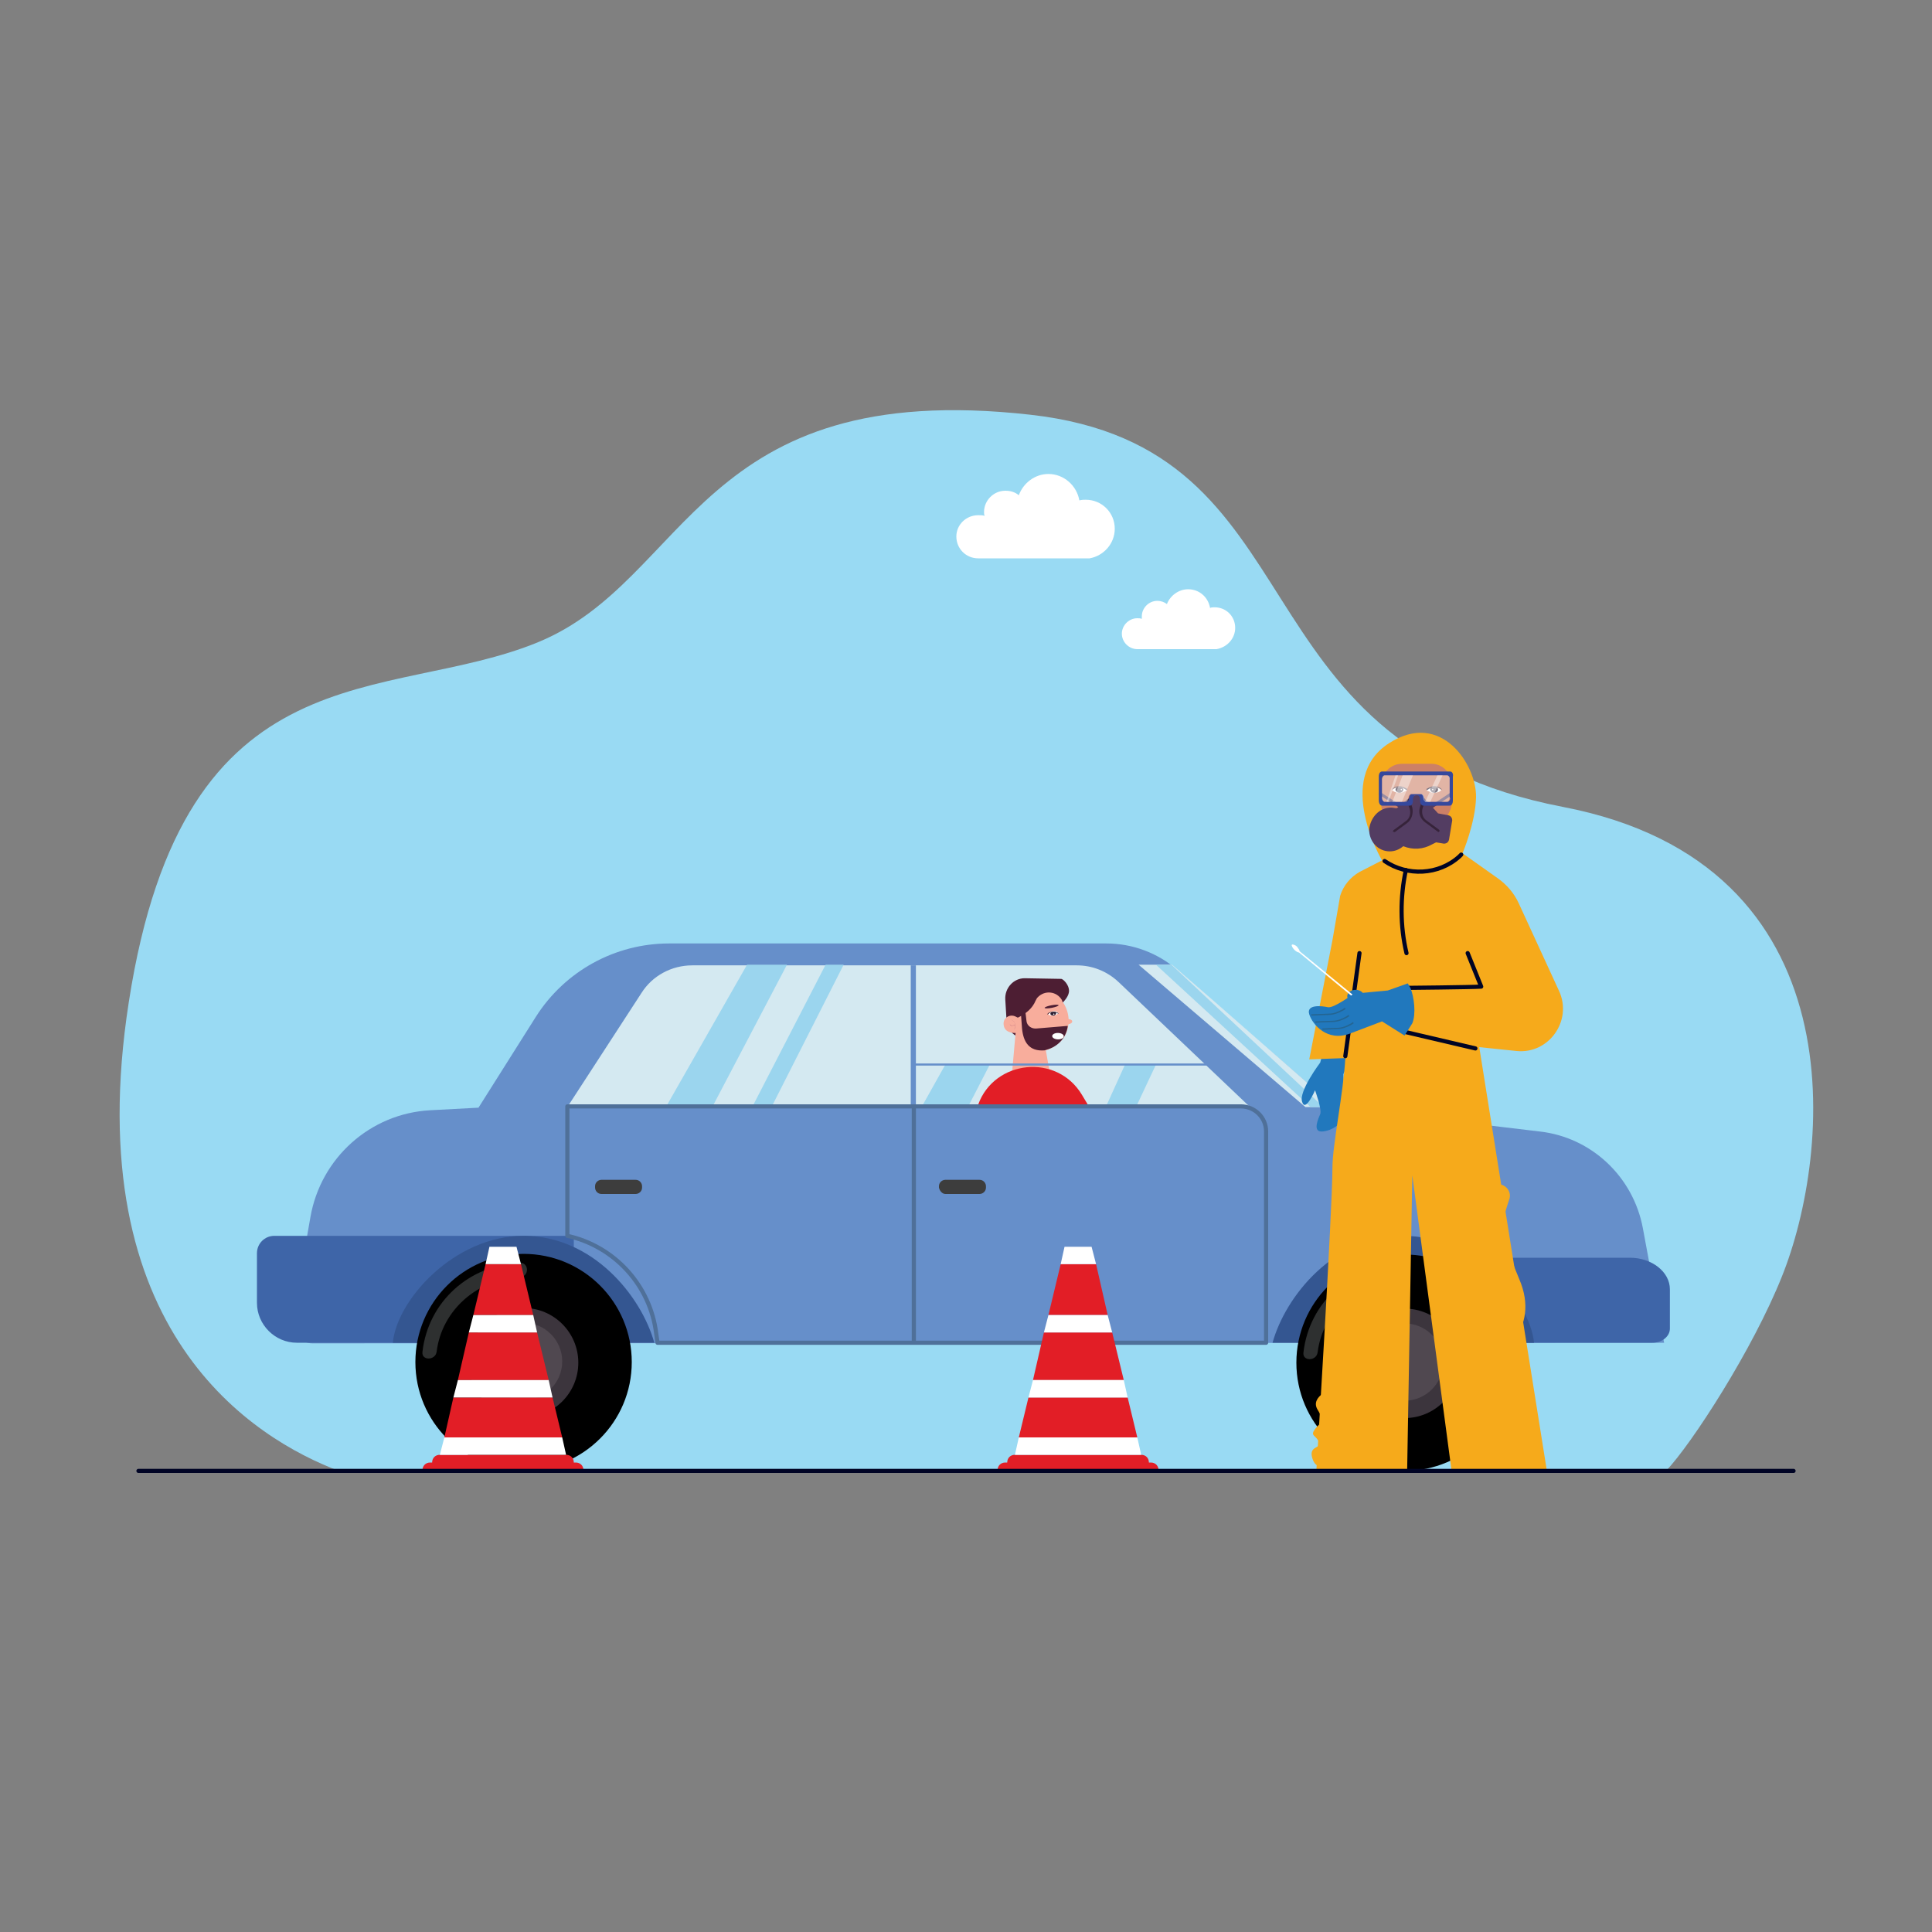 <svg xmlns="http://www.w3.org/2000/svg" enable-background="new 0 0 300 300" viewBox="0 0 300 300" id="temperature-checking"><rect x="0" y="0" width="300" height="300" fill="#808080" stroke="none"/><path fill="#99daf3" d="M258.7,228.4c4-4.2,13.5-18.9,18-30.2c7.6-18.9,12.3-64-34-72.9c-52.1-10-37.1-55.8-82.7-60.9    c-51.6-5.8-52.9,25.6-76.4,35.3s-55,0.3-63.6,55.9c-8,51.4,19.7,67.9,32.6,72.8H258.7z"></path><path fill="#668fca" d="M48.5,208.6l209.9-0.1l-3.3-17.8c-1.5-8-8-14.1-16-15c-13.4-1.6-31.8-3.8-31.8-3.8l-24.5-21.3      c-3-2.6-6.9-4.1-11-4.1l-67.9,0c-8.4,0-16.2,4.3-20.7,11.4l-8.9,14.1l-7.5,0.4c-9.3,0.5-17,7.4-18.6,16.6l-2.8,16      C45.1,206.8,46.6,208.6,48.5,208.6z"></path><polygon fill="#d4e9f1" points="176.8 149.8 182 149.8 188.9 155.8 207.3 171.9 202.7 171.9"></polygon><polygon fill="#9bd5ee" points="181.9 149.8 179.5 149.8 203.5 171.9 205.5 171.9"></polygon><path fill="#3e65a8" d="M89.1 191.9H42.6c-1.5 0-2.7 1.2-2.7 2.7v7.7c0 3.4 2.8 6.2 6.2 6.2h43V191.9zM210.2 208.5h46.4c1.5 0 2.7-1 2.7-2.2v-6.1c0-2.7-2.8-4.9-6.2-4.9h-43V208.5z"></path><path fill="#3d3d3d" d="M93.4 185.4h5.3c.5 0 1-.4 1-1v-.2c0-.5-.4-1-1-1h-5.3c-.5 0-1 .4-1 1v.2C92.4 184.9 92.8 185.4 93.4 185.4zM146.8 185.4h5.3c.5 0 1-.4 1-1v-.2c0-.5-.4-1-1-1h-5.3c-.5 0-1 .4-1 1v.2C145.9 184.9 146.3 185.4 146.8 185.4z"></path><path fill="#d4e9f1" d="M88.1,171.9h106l-20.4-19.4c-1.8-1.7-4.1-2.6-6.5-2.6h-59.7c-3.2,0-6.2,1.6-7.9,4.3L88.1,171.9z"></path><path fill="#4d1e33" d="M164.8,152c0.2,0,1.2,0.8,1.2,1.9c-0.1,1.5-2,2.3-2.8,4.4c-0.4,1.1-1.1,1.9-1.7,2.3           c-0.5,0.5-1.2,0.7-1.9,0.7l-0.2,0c-1.6,0-3-1.2-3.1-2.8l-0.2-3.3c-0.1-1.8,1.3-3.3,3-3.3L164.8,152z"></path><path fill="#f8ad9c" d="M165.1,155.7c-0.1-0.1-0.2-0.3-0.2-0.4c0,0,0,0,0,0c0,0,0,0,0,0c-0.8-1.4-2.7-1.6-3.8-0.4                 c-0.1,0.1-0.2,0.3-0.3,0.5c-0.5,1.2-1.5,2-2.7,2.6c0,0,0,0-0.1,0c-0.2-0.1-0.5-0.3-0.9-0.3c-0.7,0-1.5,0.6-1.2,1.7                 c0.3,1.1,1.8,1,1.8,1l-0.7,7.9c2.2,0.4,4.3,0.8,6.5,1.1l-1.1-6.3c0,0,1.2-0.3,2.4-1.5c0.1-0.1,0.2-0.3,0.4-0.5                 C166.2,159.5,166.2,157.4,165.1,155.7z"></path><ellipse cx="163.3" cy="156.3" fill="#4d1e33" rx="1.1" ry=".2" transform="rotate(-10.907 163.279 156.332)"></ellipse><path fill="#d08487" d="M157.6,158.9c-0.1-0.5-0.8-0.6-0.8-0.6c0,0,0,0,0,0c0,0,0,0,0,0             C156.8,158.3,157.4,158.4,157.6,158.9c-0.1,0.1,0,0.1,0,0.2c-0.1,0.1-0.5,0.2-0.6,0.1c-0.2-0.1-0.2-0.2-0.2-0.2             c0,0,0,0,0,0c0,0,0,0,0,0c0,0,0,0.2,0.2,0.3c0,0,0.1,0,0.1,0c0.2,0,0.5-0.1,0.5-0.1c0,0.4-0.1,0.7-0.1,0.7c0,0,0,0,0,0             c0,0,0,0,0,0c0,0,0,0,0,0C157.6,159.8,157.7,159.4,157.6,158.9z"></path><path fill="#fff" d="M162.8,157.5c0,0,0.3,0.3,0.8,0.2c0.5-0.1,0.6-0.3,0.7-0.3c0.2,0-0.1-0.3-0.4-0.4            C163,157,162.8,157.5,162.8,157.5z"></path><path fill="#2b1d30" d="M164.3,157.4L164.3,157.4c0.1,0,0.1-0.1,0-0.1c-0.1-0.1-0.4-0.2-0.8-0.2c-0.7,0-0.9,0.4-0.9,0.4            l0.1,0c0,0,0.3-0.3,0.7-0.4C163.9,157.1,164.3,157.4,164.3,157.4z"></path><path fill="#2b1d30" d="M163.1,157.4c0,0.2,0.2,0.3,0.5,0.3c0.2,0,0.4-0.2,0.4-0.4c0-0.2-0.2-0.2-0.5-0.2            C163.3,157.1,163.1,157.2,163.1,157.4z"></path><circle cx="163.7" cy="157.4" r=".1" fill="#fff" transform="matrix(.998 -.063 .063 .998 -9.658 10.71)"></circle><path fill="#4d1e33" d="M165.8,159.3l-4.8,0.4c-0.8,0.1-1.5-0.4-1.6-1.1l-0.2-1.7l-0.7,0.1l0.2,2.7c0.2,2.1,1.1,3.6,3.5,3.4        l0.3-0.1C164.4,162.5,165.6,161,165.8,159.3L165.8,159.3z"></path><ellipse cx="164.2" cy="160.9" fill="#fff" rx=".5" ry=".9" transform="rotate(-88.715 164.24 160.854) scale(1)"></ellipse><ellipse cx="165.8" cy="158.6" fill="#f8ad9c" rx=".7" ry=".4" transform="matrix(.996 -.091 .091 .996 -13.772 15.777)"></ellipse><path fill="#e21e26" d="M168.9,171.5L168,170c-3.9-6.5-13.6-5.4-16.1,1.5H168.9z"></path><rect width=".8" height="22" x="141.5" y="149.8" fill="#668fca" transform="rotate(-180 141.86 160.847)"></rect><polygon fill="#9bd5ee" points="146.8 165.3 143.1 171.9 150.3 171.9 153.7 165.3"></polygon><polygon fill="#9bd5ee" points="174.7 165.3 171.7 171.9 176.4 171.9 179.5 165.3"></polygon><polygon fill="#9bd5ee" points="122.2 149.8 116 149.8 103.4 171.9 110.6 171.9"></polygon><polygon fill="#9bd5ee" points="131 149.8 128.2 149.8 116.8 171.9 119.8 171.9"></polygon><path fill="none" stroke="#4f7099" stroke-linecap="round" stroke-linejoin="round" stroke-miterlimit="10" stroke-width=".646" d="M141.9,171.9v36.6h-39.8l-0.2-1.4c-0.9-7.5-6.5-13.6-13.8-15.2h0v-20.1h104.6c2.1,0,3.9,1.7,3.9,3.9v32.8      h-54.8"></path><path fill="#345691" d="M61 208.5c.6-6.6 9.5-16.6 20.3-16.6 10.8 0 18.3 9.4 20.3 16.6H61zM238.2 208.5c-.6-6.6-9.5-16.6-20.3-16.6-10.8 0-18.3 9.4-20.3 16.6H238.2z"></path><circle cx="81.3" cy="211.5" r="16.8"></circle><circle cx="81.3" cy="211.6" r="8.5" fill="#3c353d"></circle><circle cx="81.3" cy="211.4" r="6" fill="#504850"></circle><path fill="#2e3030" d="M80.7,198.3c-6.5,0.3-12.1,5.1-12.9,11.6c-0.2,1.4-2.4,1.4-2.2,0c0.9-7.8,7.3-13.5,15.1-13.8          C82.2,196,82.2,198.3,80.7,198.3L80.7,198.3z"></path><circle cx="218.1" cy="211.6" r="16.8"></circle><circle cx="218.1" cy="211.7" r="8.5" fill="#3c353d"></circle><circle cx="218.1" cy="211.5" r="6" fill="#504850"></circle><path fill="#2e3030" d="M217.5,198.4c-6.5,0.3-12.1,5.1-12.9,11.6c-0.2,1.4-2.4,1.4-2.2,0c0.9-7.8,7.3-13.5,15.1-13.8          C219,196.1,219,198.4,217.5,198.4L217.5,198.4z"></path><line x1="141.9" x2="189.2" y1="165.3" y2="165.3" fill="none" stroke="#668fca" stroke-miterlimit="10" stroke-width=".323"></line><g><path fill="#fff" d="M191.8 97.5c0-1.8-1.4-3.2-3.2-3.2-.2 0-.5 0-.7.1-.3-1.7-1.7-2.9-3.4-2.9-1.5 0-2.8 1-3.3 2.3-.4-.3-.9-.5-1.5-.5-1.3 0-2.4 1.1-2.4 2.4 0 .1 0 .3 0 .4-.2-.1-.5-.1-.7-.1-1.3 0-2.4 1.1-2.4 2.4 0 1.3 1.1 2.4 2.4 2.4.1 0 .1 0 .2 0v0h11.3c.1 0 .3 0 .4 0 .1 0 .3 0 .4 0h0v0C190.6 100.5 191.8 99.1 191.8 97.5zM173.1 82.1c0-2.5-2-4.5-4.5-4.5-.3 0-.6 0-1 .1-.4-2.3-2.4-4.1-4.8-4.1-2.1 0-3.9 1.4-4.6 3.3-.6-.5-1.3-.7-2.1-.7-1.8 0-3.3 1.5-3.3 3.3 0 .2 0 .4.1.6-.3-.1-.6-.1-1-.1-1.9 0-3.4 1.5-3.4 3.3 0 1.9 1.5 3.4 3.4 3.4.1 0 .2 0 .3 0v0H168c.2 0 .4 0 .6 0 .2 0 .4 0 .6 0h0v0C171.4 86.3 173.1 84.4 173.1 82.1z"></path></g><g><polygon fill="#e21e26" points="174.5 214.3 160.4 214.3 162.1 206.9 172.7 206.9"></polygon><polygon fill="#e21e26" points="176.6 223.2 158.2 223.2 159.7 217 175.1 217"></polygon><polygon fill="#e21e26" points="172 204.2 162.8 204.2 164.7 196.3 170.2 196.3"></polygon><path fill="#e21e26" d="M156.4,227.1L156.4,227.1c0-0.7,0.5-1.2,1.2-1.2l0,0l19.6,0l0,0l0,0c0.7,0,1.2,0.5,1.2,1.2v0h0.3     c0.7,0,1.2,0.5,1.2,1.2l0,0h-25l0,0c0-0.7,0.5-1.2,1.2-1.2H156.4z"></path><polygon fill="#fff" points="175.1 217 159.7 217 159.7 217 160.4 214.3 160.4 214.3 174.5 214.3"></polygon><polygon fill="#fff" points="164.7 196.3 164.7 196.3 165.3 193.6 167.2 193.6 167.6 193.6 169.5 193.6 170.2 196.3"></polygon><polygon fill="#fff" points="172.7 206.9 162.1 206.9 162.1 206.9 162.8 204.2 162.8 204.2 172 204.2"></polygon><polygon fill="#fff" points="158.2 223.2 158.2 223.2 176.6 223.2 176.6 223.2 177.2 225.9 177.2 225.9 157.6 225.9"></polygon></g><g><polygon fill="#e21e26" points="85.2 214.3 71.1 214.3 72.8 206.9 83.4 206.9"></polygon><polygon fill="#e21e26" points="87.3 223.2 69 223.2 70.4 217 85.8 217"></polygon><polygon fill="#e21e26" points="82.8 204.2 73.5 204.2 75.4 196.3 80.9 196.3"></polygon><path fill="#e21e26" d="M67.1,227.1L67.1,227.1c0-0.7,0.5-1.2,1.2-1.2l0,0l19.6,0l0,0l0,0c0.7,0,1.2,0.5,1.2,1.2v0h0.3     c0.7,0,1.2,0.5,1.2,1.2l0,0h-25l0,0c0-0.7,0.5-1.2,1.2-1.2H67.1z"></path><polygon fill="#fff" points="85.8 217 70.4 217 70.4 217 71.1 214.3 71.1 214.3 85.2 214.3"></polygon><polygon fill="#fff" points="75.4 196.3 75.4 196.3 76 193.6 77.9 193.6 78.3 193.6 80.2 193.6 80.9 196.3"></polygon><polygon fill="#fff" points="83.4 206.9 72.8 206.9 72.8 206.9 73.5 204.2 73.5 204.2 82.8 204.2"></polygon><polygon fill="#fff" points="69 223.2 69 223.2 87.3 223.2 87.3 223.2 87.9 225.9 87.9 225.9 68.3 225.9"></polygon></g><g><path fill="#2178bd" d="M205.7,162.3L205,165c0,0-3.4,4.5-2.8,6.1c0.5,1.7,2-1.8,2-1.8s1.1,3,0.8,3.7c-0.3,0.7-1.2,2.7,0.2,2.7       c1.4,0,4.2-1.3,3.8-4.4s-0.4-4.5-0.4-4.5l1.3-3l-0.8-0.6C208.2,162.5,206.9,162.1,205.7,162.3L205.7,162.3z"></path><path fill="#f6aa1b" d="M229.7,162.6l10.5,65.8h-14.8l-6.1-45.9l-0.8,45.9h-14.1c0,0,2.5-40.6,2.5-47.1c0-3.5,1.7-11.5,2-17     l-5.6,0.2l3.6-18.5l1.2-6.9c0.5-1.6,1.6-2.9,3-3.7l3.5-1.8c0,0-7.5-12.7,1.1-18.2c8.1-5.2,13.6,3.4,13.5,8.4     c-0.1,4-2.1,8.7-2.1,8.7l5.5,3.9c1.4,1,2.5,2.3,3.2,3.8l6.3,13.7c2.1,4.6-1.6,9.8-6.6,9.3L229.7,162.6z"></path><line x1="211.1" x2="208.9" y1="148" y2="164" fill="none" stroke="#000425" stroke-linecap="round" stroke-linejoin="round" stroke-miterlimit="10" stroke-width=".646"></line><ellipse cx="210.5" cy="154.7" fill="#2178bd" rx="1.3" ry="1"></ellipse><path fill="#fff" d="M201.7,147.9l12.1,10l0.2-0.2l-12.2-10c0-0.2-0.2-0.4-0.4-0.7c-0.3-0.3-0.7-0.4-0.8-0.3     c-0.1,0.1,0.1,0.5,0.4,0.8C201.3,147.8,201.6,147.9,201.7,147.9z"></path><path fill="none" stroke="#000425" stroke-linecap="round" stroke-linejoin="round" stroke-miterlimit="10" stroke-width=".646" d="M227.9 148l2.1 5.2c-1.4.1-12 .2-12 .2v6.8l11.1 2.6M226.9 132.7l-.3.3c-3.2 2.9-8.1 3.1-11.6.7l0 0"></path><path fill="none" stroke="#000425" stroke-linecap="round" stroke-linejoin="round" stroke-miterlimit="10" stroke-width=".646" d="M218.3,135.1c-0.9,4.2-0.9,8.7,0.1,12.9l0,0"></path><path fill="#f6aa1b" d="M207.1 215.5c0 0-3.8 1.3-2.5 3.4s.3 2-.4 3c-.8 1.1.1.9.6 2s-1.7.5-1 2.6c.7 2.2 2.4.5 2.4.5L207.1 215.5zM232.7 183.9c1.1 0 2 1.1 1.7 2.2 0 0 0 0 0 0-1 3.2-1.9 4.4 1.5 12.5 3.5 8.1-3.7 12.2-3.7 12.2l-4.1-26.7C229.7 184 231.2 184 232.7 183.9z"></path><path fill="#2178bd" d="M218.6,152.7l-3.1,1.1l-5.3,0.5c0,0-3.1,2.3-4,2.1c-0.9-0.2-3.4-0.5-2.9,1.1c0.5,1.6,2.8,4.3,6.3,3       c3.4-1.3,5-1.9,5-1.9l3.5,2.2l1.2-1.9c0.6-1.4,0.3-4.1-0.3-5.5L218.6,152.7z"></path><path fill="#246592" d="M208.9 156.7C208.9 156.7 208.9 156.7 208.9 156.7l-.3.2c-.7.4-1.5.7-2.3.7l-2.6.1c0 0-.1 0-.1-.1 0 0 0-.1.1-.1l2.6-.1c.8 0 1.5-.3 2.2-.7l.3-.2C208.9 156.5 208.9 156.5 208.9 156.7 209 156.6 208.9 156.6 208.9 156.7zM209.5 157.8C209.5 157.8 209.5 157.8 209.5 157.8l-.3.2c-.7.4-1.5.7-2.3.7l-2.6.1c0 0-.1 0-.1-.1 0 0 0-.1.1-.1l2.6-.1c.8 0 1.5-.3 2.2-.7l.3-.2C209.5 157.7 209.5 157.7 209.5 157.8 209.5 157.8 209.5 157.8 209.5 157.8zM210.2 158.9C210.2 158.9 210.2 158.9 210.2 158.9l-.3.2c-.7.4-1.5.7-2.3.7l-2.2.1c0 0-.1 0-.1-.1 0 0 0-.1.1-.1l2.2-.1c.8 0 1.5-.3 2.2-.7l.3-.2C210.1 158.8 210.2 158.8 210.2 158.9 210.2 158.9 210.2 158.9 210.2 158.9z"></path><path fill="#cc8067" d="M222.3,118.6h-4.6c-1.8,0-3.2,1.5-3.2,3.2c0,1.3,0,2.6,0,3.1c0,0.6,0.1,1.2,0.4,1.7            c0.8,1.3,2.5,3.7,4.8,3.7c2.6-0.1,4.5-2.6,5.3-4.1c0.3-0.6,0.5-1.2,0.4-1.9l-0.1-2.8C225.3,119.9,223.9,118.6,222.3,118.6            z"></path><path fill="#fff" d="M223.8,122.7c0,0-0.3,0.4-1.1,0.4c-0.7,0-0.8-0.3-1.1-0.3c-0.2,0,0.1-0.4,0.5-0.5         C223.3,122,223.8,122.7,223.8,122.7z"></path><path fill="#2b1d30" d="M221.6,122.7L221.6,122.7c-0.1,0-0.1-0.1-0.1-0.2c0.2-0.1,0.5-0.3,1-0.4c1-0.1,1.4,0.5,1.4,0.5l-0.1,0         c0,0-0.4-0.4-1-0.4S221.6,122.7,221.6,122.7z"></path><path fill="#2b1d30" d="M223.3,122.6c0,0.3-0.3,0.5-0.6,0.5c-0.3,0-0.6-0.2-0.6-0.5c0-0.3,0.3-0.3,0.6-0.4         C223,122.2,223.3,122.3,223.3,122.6z"></path><circle cx="222.4" cy="122.6" r=".1" fill="#fff" transform="matrix(1 -.022 .022 1 -2.632 4.9)"></circle><path fill="#fff" d="M216.2,122.7c0,0,0.3,0.4,1.1,0.4c0.7,0,0.8-0.3,1.1-0.3c0.2,0-0.1-0.4-0.5-0.5         C216.7,122,216.2,122.7,216.2,122.7z"></path><path fill="#2b1d30" d="M218.4,122.7L218.4,122.7c0.1,0,0.1-0.1,0.1-0.2c-0.2-0.1-0.5-0.3-1-0.4c-1-0.1-1.4,0.5-1.4,0.5l0.1,0         c0,0,0.4-0.4,1-0.4S218.4,122.7,218.4,122.7z"></path><path fill="#2b1d30" d="M216.7,122.6c0,0.3,0.3,0.5,0.6,0.5c0.3,0,0.6-0.2,0.6-0.5c0-0.3-0.3-0.3-0.6-0.4         C217,122.2,216.7,122.3,216.7,122.6z"></path><circle cx="217.6" cy="122.6" r=".1" fill="#fff" transform="rotate(-88.744 217.6 122.603) scale(1)"></circle><g><path fill="#533d62" d="M219.9,127.1c0,0,0.1,0,0.1,0l5.4-3.6c0.1-0.1,0.1-0.2,0.1-0.3c-0.1-0.1-0.2-0.1-0.3-0.1l-5.3,3.5        l-5.4-3.5c-0.1-0.1-0.2,0-0.3,0.1c-0.1,0.1,0,0.2,0.1,0.3L219.9,127.1C219.9,127.1,219.9,127.1,219.9,127.1z"></path></g><g><path fill="#533d62" d="M216,125.4c0.3,0,0.6,0.1,0.9,0.1l1.9-1.6c0.8-0.6,1.9-0.6,2.5,0.2l2,2.2l1.6,0.3         c0.4,0.1,0.6,0.4,0.6,0.8l-0.5,3c-0.1,0.4-0.4,0.6-0.8,0.6l-1.2-0.2l-0.6,0.3c-1.4,0.8-3,0.9-4.5,0.3         c-0.6,0.5-1.3,0.8-2.1,0.8c-1.8,0-3.2-1.5-3.2-3.4C212.8,126.9,214.2,125.4,216,125.4z"></path><path fill="#36233a" d="M216.5 129.2c0 0 .1 0 .1 0l1.9-1.4c.7-.5 1-1.5.8-2.4l-.4-1.2c0-.1-.1-.2-.3-.1-.1 0-.2.2-.1.3l.4 1.2c.2.7 0 1.5-.6 1.9l-1.9 1.4c-.1.1-.1.2-.1.3C216.4 129.1 216.5 129.2 216.5 129.2zM223.3 129.2c.1 0 .1 0 .2-.1.1-.1 0-.2-.1-.3l-1.9-1.4c-.6-.4-.8-1.2-.6-1.9l.4-1.2c0-.1 0-.2-.1-.3-.1 0-.2 0-.3.1l-.4 1.2c-.3.9 0 1.8.8 2.4l1.9 1.4C223.3 129.1 223.3 129.2 223.3 129.2z"></path></g><g><path fill="#35489d" d="M225.2,119.8h-10.6c-0.3,0-0.5,0.3-0.5,0.8v3.7c0,0.4,0.2,0.8,0.5,0.8h4.3c0.3,0,0.5-0.3,0.5-0.8l0-0.2        c0-0.3,0.2-0.6,0.4-0.6l0.3,0c0.2,0,0.4,0.3,0.4,0.6l0,0.2c0,0.4,0.2,0.8,0.5,0.8h4.1c0.3,0,0.5-0.3,0.5-0.8v-3.7        C225.7,120.2,225.5,119.8,225.2,119.8z M225.2,123.9c0,0.3-0.2,0.6-0.4,0.6h-3.3c-0.2,0-0.4-0.3-0.4-0.6        c0-0.3-0.2-0.6-0.4-0.6h-1.5c-0.2,0-0.4,0.3-0.4,0.6c0,0.3-0.2,0.6-0.4,0.6H215c-0.2,0-0.4-0.3-0.4-0.6V121        c0-0.3,0.2-0.6,0.4-0.6h4.9h0.1h4.7c0.2,0,0.4,0.3,0.4,0.6V123.9z"></path><path fill="#fff" d="M224.7,120.4H220h-0.1H215c-0.2,0-0.4,0.3-0.4,0.6v2.9c0,0.3,0.2,0.6,0.4,0.6h3.3        c0.2,0,0.4-0.3,0.4-0.6c0-0.3,0.2-0.6,0.4-0.6h1.5c0.2,0,0.4,0.3,0.4,0.6c0,0.3,0.2,0.6,0.4,0.6h3.3c0.2,0,0.4-0.3,0.4-0.6        V121C225.2,120.7,225,120.4,224.7,120.4z" opacity=".41"></path><polygon fill="#fff" points="223.2 120.4 224 120.4 222.1 124.5 221.3 124.5" opacity=".41"></polygon><polygon fill="#fff" points="217.8 120.4 219.4 120.4 217.7 124.5 216.2 124.5" opacity=".41"></polygon><polygon fill="#fff" points="216.7 120.4 217.1 120.4 215.6 124.5 215.3 124.5" opacity=".41"></polygon></g></g><line x1="278.5" x2="21.5" y1="228.4" y2="228.4" fill="none" stroke="#000425" stroke-linecap="round" stroke-linejoin="round" stroke-miterlimit="10" stroke-width=".646"></line></svg>